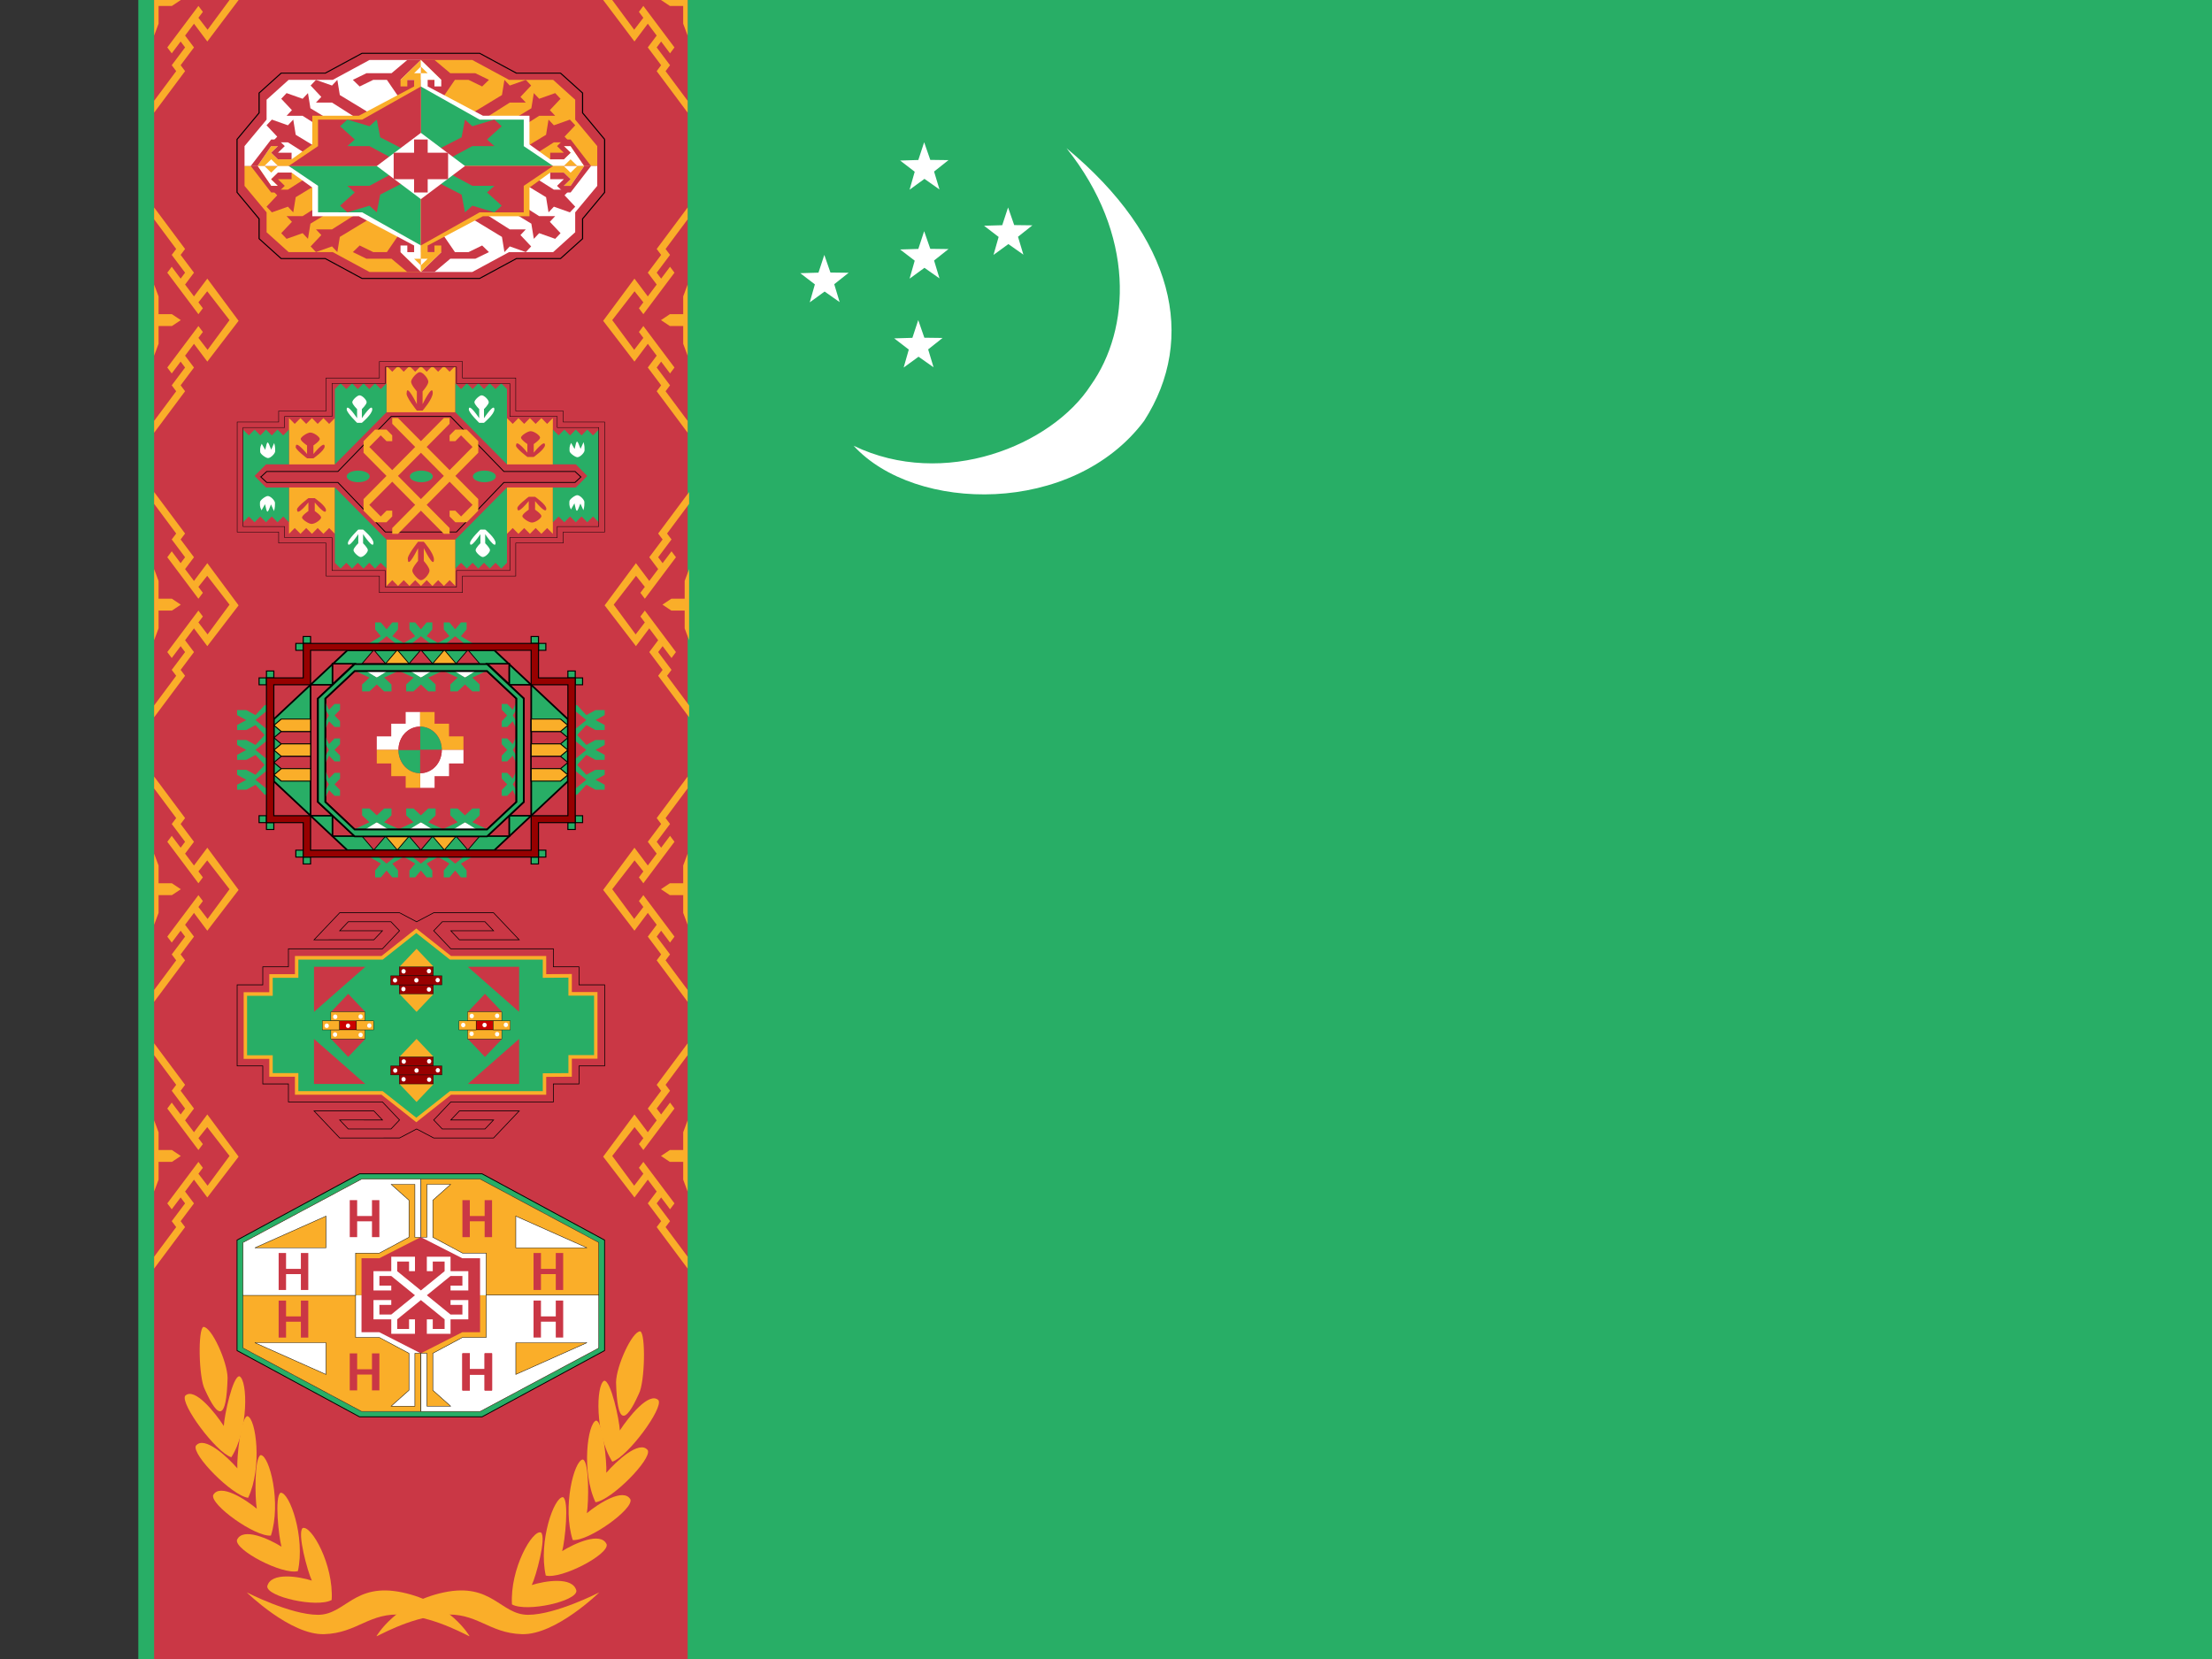 <svg xmlns="http://www.w3.org/2000/svg" height="480" width="640" viewBox="0 0 640 480"><rect x="0" y="0" width="640" height="480" fill="#333333" stroke="none"/><defs><clipPath id="a"><path fill-opacity=".67" d="M42.666 0h682.67v512H42.666z"/></clipPath></defs><g fill-rule="evenodd" clip-path="url(#a)" transform="trangray(-40) scale(.938)"><path fill="#28ae66" d="M0 0h768v512H0z"/><g stroke-width="1pt"><path d="M263.306 137.494c27.9 13.453 61.12-.064 73.139-18.637 12.323-17.332 13.836-46.437-7.468-73.14 33.07 27.425 40.379 58.513 23.927 84.113-21.944 29.254-70.627 28.407-89.598 7.664z" fill="#fff"/><path fill="#fff" d="M312.835 69.431l5.614.072-4.443 3.528 1.666 5.52-4.633-3.263-4.587 3.339 1.583-5.543-4.499-3.453 5.61-.167 1.8-5.473zM285.123 104.173l5.615.071-4.444 3.529 1.666 5.519-4.633-3.262-4.587 3.338 1.583-5.543-4.499-3.452 5.61-.167 1.8-5.474zM286.95 76.753l5.614.071-4.443 3.529 1.666 5.52-4.633-3.263-4.587 3.338 1.583-5.543-4.499-3.452 5.61-.167 1.8-5.474zM286.95 49.317l5.614.072-4.443 3.528 1.666 5.52-4.633-3.263-4.587 3.339 1.583-5.543-4.499-3.453 5.61-.166 1.8-5.474zM256.152 84.066l5.615.072-4.444 3.528 1.666 5.52-4.633-3.262-4.587 3.338 1.583-5.543-4.499-3.453 5.61-.166 1.8-5.474z"/></g><path fill="#ca3745" d="M47.542 0H212.11v511.984H47.542z"/><g stroke-width="1pt" fill="#faae29"><path d="M47.542 133.481v-3.657l6.803-9.143-1.371-1.828 4.114-5.486-1.371-1.828-2.743 3.657-1.372-1.829 9.6-12.8 1.371 1.83-1.37 1.828 2.826 3.694 6.773-9.18-6.887-8.896-2.713 3.41 1.371 1.83-1.37 1.828-9.6-12.8 1.37-1.828 2.744 3.657 1.37-1.829-4.113-5.486 1.371-1.828-6.803-9.142v-3.658l9.546 12.8-1.371 1.828 4.114 5.486-2.743 3.657 2.743 3.657 4.114-5.485 9.654 13.017-9.654 12.582-4.114-5.486-2.743 3.658 2.743 3.656-4.114 5.486 1.37 1.828-9.545 12.8z"/><path d="M47.541 87.77l1.372 3.656v5.486h4.114l2.743 1.828-2.743 1.829h-4.114v5.485l-1.372 3.658V87.769z"/></g><g stroke-width="1pt" fill="#faae29"><path d="M47.542 221.25v-3.657l6.803-9.143-1.371-1.828 4.114-5.486-1.371-1.828-2.743 3.657-1.372-1.829 9.6-12.8 1.371 1.829-1.37 1.829 2.826 3.694 6.773-9.18-6.887-8.896-2.713 3.41 1.371 1.829-1.37 1.828-9.6-12.8 1.37-1.828 2.744 3.658 1.37-1.83-4.113-5.485 1.371-1.828-6.803-9.143v-3.657l9.546 12.8-1.371 1.828 4.114 5.486-2.743 3.657 2.743 3.657 4.114-5.485 9.654 13.017-9.654 12.582-4.114-5.486-2.743 3.657 2.743 3.657-4.114 5.486 1.37 1.828-9.545 12.8z"/><path d="M47.541 175.538l1.372 3.657v5.485h4.114l2.743 1.83-2.743 1.828h-4.114v5.485l-1.372 3.657v-21.942z"/></g><g stroke-width="1pt" fill="#faae29"><path d="M47.543 309.02v-3.657l6.803-9.143-1.371-1.828 4.114-5.486-1.371-1.828-2.743 3.656-1.372-1.828 9.6-12.8 1.371 1.829-1.37 1.829 2.826 3.694 6.773-9.18-6.887-8.897-2.713 3.411 1.371 1.829-1.37 1.828-9.6-12.8 1.37-1.828 2.744 3.657 1.37-1.828-4.113-5.486 1.371-1.828-6.803-9.143v-3.657l9.546 12.8-1.371 1.828 4.114 5.486-2.743 3.657 2.743 3.657 4.114-5.486 9.654 13.018-9.654 12.582-4.114-5.486-2.743 3.657 2.743 3.657-4.114 5.486 1.37 1.828-9.545 12.8z"/><path d="M47.542 263.308l1.372 3.657v5.485h4.114l2.743 1.829-2.743 1.828h-4.114v5.486l-1.372 3.657v-21.942z"/></g><g stroke-width="1pt" fill="#faae29"><path d="M47.543 391.3v-3.657l6.803-9.143-1.371-1.828 4.114-5.486-1.371-1.828-2.743 3.656-1.372-1.828 9.6-12.8 1.371 1.829-1.37 1.829 2.826 3.694 6.773-9.18-6.887-8.897-2.713 3.411 1.371 1.829-1.37 1.828-9.6-12.8 1.37-1.828 2.744 3.657 1.37-1.828-4.113-5.486 1.371-1.828-6.803-9.143v-3.657l9.546 12.8-1.371 1.828 4.114 5.486-2.743 3.657 2.743 3.657 4.114-5.486 9.654 13.018-9.654 12.582-4.114-5.486-2.743 3.657 2.743 3.657-4.114 5.486 1.37 1.828-9.545 12.8z"/><path d="M47.542 345.588l1.372 3.657v5.485h4.114l2.743 1.83-2.743 1.827h-4.114v5.486l-1.372 3.657v-21.942z"/></g><g stroke-width="1pt" fill="#faae29"><path d="M212.106 133.481v-3.657l-6.803-9.143 1.372-1.828-4.114-5.486 1.37-1.828 2.744 3.657 1.371-1.829-9.6-12.8-1.37 1.83 1.37 1.828-2.827 3.694-6.772-9.18 6.886-8.896 2.713 3.41-1.37 1.83 1.37 1.828 9.6-12.8-1.371-1.828-2.743 3.657-1.371-1.829 4.114-5.486-1.372-1.828 6.803-9.142v-3.658l-9.545 12.8 1.37 1.828-4.113 5.486 2.743 3.657-2.743 3.657-4.115-5.485-9.653 13.017 9.653 12.582 4.115-5.486 2.743 3.658-2.743 3.656 4.114 5.486-1.371 1.828 9.545 12.8z"/><path d="M212.107 87.77l-1.371 3.656v5.486h-4.114l-2.743 1.828 2.743 1.829h4.114v5.485l1.371 3.658V87.769z"/></g><g stroke-width="1pt" fill="#faae29"><path d="M212.56 221.25v-3.656l-6.803-9.143 1.372-1.828-4.114-5.486 1.371-1.828 2.743 3.657 1.371-1.829-9.6-12.8-1.37 1.829 1.37 1.829-2.826 3.694-6.773-9.18 6.886-8.896 2.714 3.41-1.372 1.829 1.372 1.828 9.6-12.8-1.372-1.828-2.743 3.658-1.371-1.83 4.114-5.485-1.372-1.828 6.803-9.143v-3.657l-9.545 12.8 1.371 1.828-4.114 5.486 2.743 3.657-2.743 3.657-4.114-5.485-9.654 13.017 9.654 12.582 4.114-5.486 2.743 3.657-2.743 3.657 4.114 5.486-1.371 1.828 9.545 12.8z"/><path d="M212.561 175.54l-1.371 3.656v5.485h-4.114l-2.743 1.83 2.743 1.828h4.114v5.485l1.371 3.658v-21.943z"/></g><g stroke-width="1pt" fill="#faae29"><path d="M212.106 309.02v-3.657l-6.803-9.143 1.372-1.828-4.114-5.486 1.37-1.828 2.744 3.656 1.371-1.828-9.6-12.8-1.37 1.829 1.37 1.829-2.827 3.694-6.772-9.18 6.886-8.897 2.713 3.411-1.37 1.829 1.37 1.828 9.6-12.8-1.371-1.828-2.743 3.657-1.371-1.828 4.114-5.486-1.372-1.828 6.803-9.143v-3.657l-9.545 12.8 1.37 1.828-4.113 5.486 2.743 3.657-2.743 3.657-4.115-5.486-9.653 13.018 9.653 12.582 4.115-5.486 2.743 3.657-2.743 3.657 4.114 5.486-1.371 1.828 9.545 12.8z"/><path d="M212.107 263.308l-1.371 3.657v5.485h-4.114l-2.743 1.829 2.743 1.828h4.114v5.486l1.371 3.657v-21.942z"/></g><g stroke-width="1pt" fill="#faae29"><path d="M212.106 391.3v-3.657l-6.803-9.143 1.372-1.828-4.114-5.486 1.37-1.828 2.744 3.656 1.371-1.828-9.6-12.8-1.37 1.829 1.37 1.829-2.827 3.694-6.772-9.18 6.886-8.897 2.713 3.411-1.37 1.829 1.37 1.828 9.6-12.8-1.371-1.828-2.743 3.657-1.371-1.828 4.114-5.486-1.372-1.828 6.803-9.143v-3.657l-9.545 12.8 1.37 1.828-4.113 5.486 2.743 3.657-2.743 3.657-4.115-5.486-9.653 13.018 9.653 12.582 4.115-5.486 2.743 3.657-2.743 3.657 4.114 5.486-1.371 1.828 9.545 12.8z"/><path d="M212.107 345.588l-1.371 3.657v5.485h-4.114l-2.743 1.83 2.743 1.827h4.114v5.486l1.371 3.657v-21.942z"/></g><g stroke-width="1pt" fill="#faae29"><path d="M47.545 34.74v-3.656l6.803-9.143-1.371-1.828 4.114-5.486L55.72 12.8l-2.743 3.657-1.371-1.829 9.6-12.8 1.37 1.829-1.37 1.829 2.826 3.694L70.805 0h2.797l-9.654 12.8-4.114-5.486-2.743 3.657 2.743 3.657-4.114 5.486 1.371 1.828-9.546 12.8zM47.545 0h8.229L53.03 1.83h-4.114v5.485l-1.372 3.657V.001z"/></g><g stroke-width="1pt" fill="#faae29"><path d="M212.103 34.74v-3.656l-6.803-9.143 1.372-1.828-4.115-5.486 1.372-1.828 2.743 3.657 1.371-1.829-9.6-12.8-1.371 1.829 1.371 1.829-2.827 3.694L188.844 0h-2.798l9.654 12.8 4.115-5.486 2.742 3.657-2.742 3.657 4.114 5.486-1.372 1.828 9.546 12.8zM212.103 0h-8.228l2.742 1.829h4.114v5.485l1.372 3.657V.001z"/></g><path d="M116.122 504.693s5.904-10.366 20.782-13.507c14.879-3.142 17.477 6.91 25.978 6.91 8.502 0 21.964-6.91 21.964-6.91s-13.462 13.193-23.853 12.879c-10.391-.314-13.934-6.91-24.561-5.968-10.628.942-20.31 6.91-20.31 6.596z" fill="#faae29"/><path d="M144.845 504.693s-5.904-10.366-20.783-13.507c-14.878-3.142-17.476 6.91-25.978 6.91-8.502 0-21.963-6.91-21.963-6.91s13.461 13.193 23.852 12.879c10.392-.314 13.934-6.91 24.561-5.968 10.628.942 20.31 6.91 20.31 6.596z" fill="#faae29"/><g stroke-width="1pt" fill="#faae29"><path d="M96.193 487.544c-1.31-2.743-4.585-14.71-2.839-16.206 2.62-.996 9.607 11.22 8.952 22.19-4.585 2.493-20.086-.998-19.868-4.24 1.092-4.487 9.825-2.99 13.755-1.744z"/><path d="M86.824 477.085c-.857-3.044-2.208-15.654-.268-16.638 2.718-.254 7.663 13.622 5.324 24.176-4.872 1.177-19.5-6.505-18.784-9.616 1.763-4.09 10.076-.223 13.728 2.078z"/><path d="M79.212 465.383c-.58-3.158-.8-15.893 1.214-16.562 2.722.178 6.397 14.738 3.135 24.847-4.943.398-18.782-9.544-17.796-12.52 2.115-3.783 10.026 1.373 13.447 4.235z"/><path d="M73.21 452.922c-.206-3.24 1.057-15.867 3.125-16.112 2.668.738 4.605 15.882.208 25.195-4.929-.628-17.446-13.31-16.125-16.047 2.529-3.3 9.744 3.429 12.792 6.964z"/><path d="M69.036 439.868c.145-3.246 2.755-15.5 4.827-15.346 2.561 1.241 2.848 16.6-2.507 24.973-4.81-1.565-15.832-16.513-14.23-18.968 2.858-2.781 9.274 5.259 11.91 9.341z"/><path d="M70.2 425.014c-.354 12.998-2.716 13.15-7.029 3.543-1.908-3.63-2.144-18.704-.424-19.266 2.486-.051 7.386 10.699 7.454 15.723z"/></g><g stroke-width="1pt" fill="#faae29"><path d="M164.034 488.912c1.31-2.742 4.585-14.71 2.838-16.205-2.62-.997-9.606 11.22-8.952 22.19 4.585 2.492 20.086-.998 19.869-4.24-1.092-4.487-9.825-2.991-13.755-1.745z"/><path d="M173.402 478.453c.857-3.044 2.209-15.654.269-16.637-2.719-.254-7.663 13.622-5.324 24.175 4.872 1.177 19.499-6.504 18.784-9.616-1.763-4.09-10.077-.223-13.729 2.078z"/><path d="M181.014 466.752c.58-3.158.8-15.893-1.214-16.562-2.722.177-6.396 14.737-3.135 24.846 4.943.398 18.783-9.543 17.796-12.52-2.115-3.782-10.025 1.373-13.447 4.236z"/><path d="M187.016 454.29c.207-3.24-1.057-15.866-3.124-16.111-2.668.738-4.606 15.882-.209 25.194 4.93-.628 17.446-13.31 16.125-16.046-2.528-3.3-9.744 3.428-12.792 6.963z"/><path d="M191.19 441.236c-.144-3.245-2.754-15.499-4.827-15.345-2.56 1.24-2.847 16.599 2.508 24.973 4.81-1.566 15.831-16.513 14.229-18.968-2.858-2.782-9.274 5.258-11.91 9.34z"/><path d="M190.026 426.383c.354 12.998 2.717 13.15 7.029 3.542 1.909-3.63 2.144-18.703.424-19.265-2.485-.052-7.385 10.698-7.453 15.723z"/></g><g transform="matrix(1 0 0 1.265 188.276 -77.035)"><path d="M-3.543 290.55h-5.315v3.543h-5.315v3.543h-21.26l-3.543 3.544 1.771 1.771h8.858l1.772-1.771h-8.858l1.772-1.772h12.402l-5.315 5.315h-12.402l-3.544-1.772-3.543 1.771-12.402.001-5.315-5.317 12.402.002 1.771 1.772-8.858-.002 1.772 1.773h8.858l1.772-1.771-3.544-3.544h-19.488v-3.543h-5.315v-3.543h-5.315v-15.945h5.315v-3.543h5.315v-3.543h19.488l3.544-3.544-1.772-1.771h-8.858l-1.772 1.773 8.858-.002-1.771 1.772-12.402.002 5.315-5.317 12.402.001 3.543 1.771 3.544-1.772h12.402l5.315 5.315h-12.402l-1.772-1.772h8.858l-1.772-1.771h-8.858l-1.771 1.771 3.543 3.544h21.26v3.543h5.315v3.543h5.315v15.945z" transform="matrix(1.488 0 0 1.24 3.502 -39.474)" stroke="#000" stroke-width=".133" fill="#ca3745"/><path d="M375.59 499.67v24.803h10.629v7.019h10.63v7.087h35.433l14.174 10.63 14.173-10.63h38.976v-7.019l10.63-.068v-7.087h10.63v-24.803h-10.63v-7.086l-10.63.068v-7.155h-38.976l-14.173-10.63-14.174 10.63h-35.433v7.155h-10.63v7.086H375.59z" transform="matrix(.744 0 0 .62 -392.03 -6.521)" stroke="#faae29" stroke-width="1.422" fill="#28ae66"/><path d="M-75.6 296.644l-15.822 10.984v-10.984H-75.6zM-43.97 296.644l15.822 10.985v-10.985H-43.97zM-75.6 325.208l-15.822-10.984v10.984H-75.6zM-43.965 325.208l15.82-10.985v10.985h-15.82zM-38.689 303.233l-5.273 4.394h10.547l-5.274-4.394zM-80.877 303.233l-5.273 4.394h10.547l-5.274-4.394zM-80.877 318.622l-5.273-4.394h10.547l-5.274 4.394zM-38.687 318.622l-5.273-4.394h10.547l-5.274 4.394z" fill="#ca3745"/><path d="M-59.787 329.602l-5.273-4.394h10.547l-5.274 4.394zM-59.787 307.632l-5.273-4.394h10.547l-5.274 4.394zM-59.787 292.249l-5.273 4.394h10.547l-5.274-4.394zM-59.787 314.217l-5.273 4.394h10.547l-5.274-4.394z" fill="#faae29"/><path transform="matrix(.744 0 0 .62 -392.03 -6.521)" stroke="#000" stroke-width=".133" fill="#faae29" d="M467.72 506.69h14.173v3.543H467.72z"/><path transform="matrix(.744 0 0 .62 -392.03 -6.521)" stroke="#000" stroke-width=".133" fill="#c00" d="M414.57 510.24h7.087v3.543h-7.087zM471.26 510.24h7.087v3.543h-7.087z"/><path transform="matrix(.744 0 0 .62 -392.03 -6.521)" stroke="#000" stroke-width=".133" fill="#900" d="M439.37 488.98h14.173v3.543H439.37zM439.37 496.06h14.173v3.543H439.37z"/><path transform="matrix(.744 0 0 .62 -392.03 -6.521)" stroke="#000" stroke-width=".133" fill="#900" d="M435.83 492.52h21.26v3.543h-21.26zM439.37 524.41h14.173v3.543H439.37zM439.37 531.5h14.173v3.543H439.37z"/><path transform="matrix(.744 0 0 .62 -392.03 -6.521)" stroke="#000" stroke-width=".133" fill="#900" d="M435.83 527.95h21.26v3.543h-21.26z"/><path transform="matrix(.744 0 0 .62 -392.03 -6.521)" stroke="#000" stroke-width=".133" fill="#faae29" d="M467.72 513.78h14.173v3.543H467.72zM411.02 506.69h14.173v3.543H411.02zM411.02 513.78h14.173v3.543H411.02z"/><path transform="matrix(.744 0 0 .62 -392.03 -6.521)" stroke="#000" stroke-width=".133" fill="#faae29" d="M407.48 510.24h7.087v3.543h-7.087zM421.65 510.24h7.087v3.543h-7.087zM464.17 510.24h7.087v3.543h-7.087zM478.35 510.24h7.087v3.543h-7.087z"/><ellipse fill="#fff" transform="matrix(.744 0 0 .62 -374.14 -38.912)" cx="413.68" rx=".886" cy="581.99" ry=".886"/><ellipse fill="#fff" transform="matrix(.744 0 0 .62 -367.57 -38.912)" cx="413.68" rx=".886" cy="581.99" ry=".886"/><ellipse fill="#fff" transform="matrix(.744 0 0 .62 -361 -38.958)" cx="413.68" rx=".886" cy="581.99" ry=".886"/><ellipse fill="#fff" transform="matrix(.744 0 0 .62 -371.51 -41.102)" cx="413.68" rx=".886" cy="581.99" ry=".886"/><ellipse fill="#fff" transform="matrix(.744 0 0 .62 -363.68 -41.148)" cx="413.68" rx=".886" cy="581.99" ry=".886"/><ellipse fill="#fff" transform="matrix(.744 0 0 .62 -371.57 -36.768)" cx="413.68" rx=".886" cy="581.99" ry=".886"/><ellipse fill="#fff" transform="matrix(.744 0 0 .62 -363.68 -36.677)" cx="413.68" rx=".886" cy="581.99" ry=".886"/><ellipse fill="#fff" transform="matrix(.744 0 0 .62 -353.17 -49.999)" cx="413.68" rx=".886" cy="581.99" ry=".886"/><ellipse fill="#fff" transform="matrix(.744 0 0 .62 -346.59 -49.999)" cx="413.68" rx=".886" cy="581.99" ry=".886"/><ellipse fill="#fff" transform="matrix(.744 0 0 .62 -340.02 -50.045)" cx="413.68" rx=".886" cy="581.99" ry=".886"/><ellipse fill="#fff" transform="matrix(.744 0 0 .62 -350.54 -52.189)" cx="413.68" rx=".886" cy="581.99" ry=".886"/><ellipse fill="#fff" transform="matrix(.744 0 0 .62 -342.71 -52.235)" cx="413.68" rx=".886" cy="581.99" ry=".886"/><ellipse fill="#fff" transform="matrix(.744 0 0 .62 -350.59 -47.855)" cx="413.68" rx=".886" cy="581.99" ry=".886"/><ellipse fill="#fff" transform="matrix(.744 0 0 .62 -342.71 -47.764)" cx="413.68" rx=".886" cy="581.99" ry=".886"/><ellipse fill="#fff" transform="matrix(.744 0 0 .62 -374.2 -60.904)" cx="413.68" rx=".886" cy="581.99" ry=".886"/><ellipse fill="#fff" transform="matrix(.744 0 0 .62 -367.62 -60.904)" cx="413.68" rx=".886" cy="581.99" ry=".886"/><ellipse fill="#fff" transform="matrix(.744 0 0 .62 -361.05 -60.949)" cx="413.68" rx=".886" cy="581.99" ry=".886"/><ellipse fill="#fff" transform="matrix(.744 0 0 .62 -371.57 -63.094)" cx="413.68" rx=".886" cy="581.99" ry=".886"/><ellipse fill="#fff" transform="matrix(.744 0 0 .62 -363.74 -63.139)" cx="413.68" rx=".886" cy="581.99" ry=".886"/><ellipse fill="#fff" transform="matrix(.744 0 0 .62 -371.62 -58.759)" cx="413.68" rx=".886" cy="581.99" ry=".886"/><ellipse fill="#fff" transform="matrix(.744 0 0 .62 -363.74 -58.668)" cx="413.68" rx=".886" cy="581.99" ry=".886"/><ellipse fill="#fff" transform="matrix(.744 0 0 .62 -395.28 -49.817)" cx="413.68" rx=".886" cy="581.99" ry=".886"/><ellipse fill="#fff" transform="matrix(.744 0 0 .62 -388.71 -49.817)" cx="413.68" rx=".886" cy="581.99" ry=".886"/><ellipse fill="#fff" transform="matrix(.744 0 0 .62 -382.14 -49.862)" cx="413.68" rx=".886" cy="581.99" ry=".886"/><ellipse fill="#fff" transform="matrix(.744 0 0 .62 -392.65 -52.007)" cx="413.68" rx=".886" cy="581.99" ry=".886"/><ellipse fill="#fff" transform="matrix(.744 0 0 .62 -384.82 -52.052)" cx="413.68" rx=".886" cy="581.99" ry=".886"/><ellipse fill="#fff" transform="matrix(.744 0 0 .62 -392.71 -47.672)" cx="413.68" rx=".886" cy="581.99" ry=".886"/><ellipse fill="#fff" transform="matrix(.744 0 0 .62 -384.82 -47.581)" cx="413.68" rx=".886" cy="581.99" ry=".886"/></g><path d="M138.895 255.755l4.535-2.125 4.535 2.125h-9.07zM125.291 255.755l4.535-2.125 4.534 2.125h-9.069zM111.687 255.755l4.535-2.125 4.534 2.125h-9.07zM138.895 206.885l4.535 2.125 4.535-2.125h-9.07zM125.291 206.885l4.535 2.125 4.534-2.125h-9.069zM111.687 206.885l4.535 2.125 4.534-2.125h-9.07z" fill="#fff"/><path d="M135.115 262.133l-5.29 4.25-5.292-4.25-5.29 4.25-5.29-4.25v2.124l3.526 2.127-1.763 2.124v2.125h1.763l1.764-2.125 1.763 2.125h1.764v-2.125l-1.764-2.124 3.527-2.126 3.528 2.126-1.764 2.124v2.125h1.764l1.763-2.125 1.763 2.125h1.764v-2.125l-1.764-2.124 3.528-2.126 3.527 2.125-1.764 2.125v2.125h1.764l1.763-2.125 1.764 2.125h1.764v-2.125l-1.764-2.125 3.527-2.126v-2.124l-5.29 4.25-5.291-4.25zM135.116 200.497l-5.29-4.25-5.292 4.25-5.29-4.25-5.29 4.25v-2.124l3.527-2.127-1.764-2.124v-2.125h1.764l1.763 2.125 1.763-2.125h1.764v2.125l-1.764 2.124 3.527 2.126 3.528-2.126-1.764-2.124v-2.125h1.764l1.763 2.125 1.763-2.125h1.764v2.125l-1.764 2.124 3.528 2.126 3.527-2.125-1.764-2.125v-2.125h1.764l1.764 2.125 1.763-2.125h1.764v2.125l-1.764 2.125 3.527 2.126v2.124l-5.29-4.25-5.291 4.25zM175.187 235.92l5.669-4.604-5.67-4.605 5.67-4.604-5.67-4.604h2.834l2.836 3.07 2.833-1.536h2.834v1.535l-2.834 1.535 2.834 1.535v1.535h-2.834l-2.833-1.535-2.835 3.07 2.835 3.07 2.833-1.536h2.834v1.535l-2.834 1.535 2.834 1.535v1.535h-2.834l-2.833-1.535-2.835 3.07 2.833 3.07 2.835-1.536h2.834v1.536l-2.834 1.534 2.834 1.535v1.535h-2.834l-2.835-1.535-2.834 3.07h-2.833l5.667-4.605-5.667-4.604zM84.47 235.92l-5.67-4.604 5.67-4.605-5.67-4.604 5.67-4.604h-2.834l-2.836 3.07-2.833-1.536h-2.835v1.535l2.835 1.535-2.835 1.535v1.535h2.835l2.833-1.535 2.835 3.07-2.835 3.07-2.833-1.536h-2.835v1.535l2.835 1.535-2.835 1.535v1.535h2.835l2.833-1.535 2.835 3.07-2.833 3.07-2.835-1.536h-2.835v1.536l2.835 1.534-2.835 1.535v1.535h2.835l2.835-1.535 2.834 3.07h2.833l-5.667-4.605 5.667-4.604z" fill="#28ae66"/><path transform="matrix(1.28 0 0 1.2 211.45 -5.633)" stroke="#000" stroke-width=".267" fill="#28ae66" d="M-26.575 214.37h1.772v1.772h-1.772z"/><path transform="matrix(1.28 0 0 1.2 211.45 -5.633)" stroke="#000" stroke-width=".267" fill="#28ae66" d="M-28.346 216.14h1.772v1.772h-1.772zM-37.205 225h1.772v1.772h-1.772zM-35.433 223.23h1.772v1.772h-1.772zM-93.898 223.23h1.772v1.772h-1.772zM-102.76 214.37h1.772v1.772h-1.772zM-100.98 216.14h1.772v1.772h-1.772zM-100.98 177.17h1.772v1.772h-1.772zM-102.76 178.94h1.772v1.772h-1.772zM-92.126 168.31h1.772v1.772h-1.772z"/><path transform="matrix(1.28 0 0 1.2 211.45 -5.633)" stroke="#000" stroke-width=".267" fill="#28ae66" d="M-93.898 170.08h1.772v1.772h-1.772zM-37.205 168.31h1.772v1.772h-1.772zM-35.433 170.08h1.772v1.772h-1.772zM-28.346 177.17h1.772v1.772h-1.772z"/><path transform="matrix(1.28 0 0 1.2 211.45 -5.633)" stroke="#000" stroke-width=".267" fill="#28ae66" d="M-26.575 178.94h1.772v1.772h-1.772zM-92.126 225h1.772v1.772h-1.772z"/><path d="M122.907 231.314l-6.683-.001-.001-4.177 4.456.003v-3.917h4.457v-3.596h4.456v4.495c-3.69 0-6.685 3.046-6.685 7.193z" fill="#fff"/><path d="M136.274 231.314l6.683-.001.001-4.177-4.456.003v-3.917h-4.457v-3.596h-4.456v4.495c3.69 0 6.685 3.046 6.685 7.193z" fill="#faae29"/><path d="M136.274 231.314h6.683l.001 4.177-4.456-.002v3.916h-4.457v3.597h-4.456v-4.496c3.69 0 6.685-3.045 6.685-7.192z" fill="#fff"/><path d="M122.907 231.314h-6.683l-.001 4.177 4.456-.002v3.916h4.457v3.597h4.456v-4.496c-3.69 0-6.685-3.045-6.685-7.192z" fill="#faae29"/><path d="M136.273 231.317h-6.684v-7.193c3.69 0 6.684 3.223 6.684 7.193z" fill="#28ae66"/><path d="M136.273 231.31h-6.684v7.193c3.69 0 6.684-3.222 6.684-7.192z" fill="#ca3745"/><path d="M122.908 231.31h6.684v7.193c-3.69 0-6.684-3.222-6.684-7.192z" fill="#28ae66"/><path d="M122.908 231.317h6.684v-7.193c-3.69 0-6.684 3.223-6.684 7.193z" fill="#ca3745"/><path d="M136.627 257.876l-6.802-4.251-6.802 4.25-6.802-4.25-6.802 4.25v-2.124l4.535-2.126-2.268-2.125v-2.125h2.268l2.267 2.125 2.267-2.125h2.268v2.125l-2.268 2.125 4.535 2.125 4.535-2.125-2.268-2.125v-2.125h2.268l2.267 2.125 2.267-2.125h2.268v2.125l-2.268 2.125 4.535 2.125 4.535-2.124-2.267-2.126v-2.125h2.267l2.267 2.125 2.267-2.125h2.268v2.125l-2.268 2.126 4.535 2.125v2.125l-6.802-4.25-6.802 4.25zM136.627 204.757l-6.802 4.25-6.802-4.25-6.802 4.25-6.802-4.25v2.124l4.535 2.127-2.268 2.124v2.126h2.268l2.267-2.126 2.267 2.126h2.268v-2.126l-2.268-2.124 4.535-2.126 4.535 2.126-2.268 2.124v2.126h2.268l2.267-2.126 2.267 2.126h2.268v-2.126l-2.268-2.124 4.535-2.126 4.535 2.125-2.267 2.125v2.126h2.267l2.267-2.126 2.267 2.126h2.268v-2.126l-2.268-2.125 4.535-2.126v-2.124l-6.802 4.25-6.802-4.25zM161.562 236.626l-3.402-5.313 3.402-5.313-3.402-5.313 3.402-5.312h-1.7l-1.702 3.542-1.7-1.772h-1.701v1.772l1.7 1.77-1.7 1.771v1.771h1.7l1.7-1.77 1.702 3.541-1.701 3.542-1.7-1.77h-1.701v1.77l1.7 1.771-1.7 1.77v1.772h1.7l1.7-1.771 1.702 3.542-1.7 3.542-1.701-1.771h-1.701v1.771l1.7 1.771-1.7 1.77v1.772h1.7l1.702-1.771 1.7 3.542h1.7l-3.4-5.313 3.4-5.313z" fill="#28ae66"/><path d="M-100.98 177.17l-7.087 7.086v26.575l7.087 7.087h31.889l7.087-7.087v-26.575l-7.087-7.086h-31.889zm-1.772-5.316l-17.717 17.716v15.945l17.717 17.717h35.433l17.716-17.717V189.57l-17.716-17.716h-35.433z" transform="matrix(1.28 0 0 1.2 238.66 -5.632)" stroke="#000" stroke-width=".427" fill="#28ae66"/><path d="M-93.898 147.05l3.543 5.315 3.544-5.315h-7.087z" transform="matrix(1.024 0 0 .8 215.078 140.295)" stroke="#000" stroke-width=".267" fill="#faae29"/><path d="M-93.898 147.05l3.543 5.315 3.544-5.315h-7.087z" transform="matrix(1.024 0 0 -.8 215.078 322.344)" stroke="#000" stroke-width=".267" fill="#faae29"/><path d="M-93.898 147.05l3.543 5.315 3.544-5.315h-7.087z" transform="matrix(1.024 0 0 -.8 229.59 322.344)" stroke="#000" stroke-width=".267" fill="#faae29"/><path d="M-93.898 147.05l3.543 5.315 3.544-5.315h-7.087z" transform="matrix(1.024 0 0 .8 229.59 140.295)" stroke="#000" stroke-width=".267" fill="#faae29"/><path d="M-93.898 147.05l3.543 5.315 3.544-5.315h-7.087z" transform="matrix(1.024 0 0 -.8 207.823 322.344)" stroke="#000" stroke-width=".267" fill="#ca3745"/><path d="M-93.898 147.05l3.543 5.315 3.544-5.315h-7.087z" transform="matrix(1.024 0 0 -.8 222.334 322.344)" stroke="#000" stroke-width=".267" fill="#ca3745"/><path d="M-93.898 147.05l3.543 5.315 3.544-5.315h-7.087z" transform="matrix(1.024 0 0 -.8 236.845 322.344)" stroke="#000" stroke-width=".267" fill="#ca3745"/><path d="M-104.53 180.71l3.544-3.544h-3.544v3.544z" transform="matrix(1.92 0 0 -1.799 303.262 576.628)" stroke="#000" stroke-width=".267" fill="#ca3745"/><path d="M98.084 236.626l3.402-5.313L98.084 226l3.402-5.313-3.402-5.312h1.7l1.702 3.542 1.7-1.772h1.7v1.772l-1.7 1.77 1.7 1.771v1.771h-1.7l-1.7-1.77L99.785 226l1.7 3.542 1.7-1.77h1.701v1.77l-1.7 1.771 1.7 1.77v1.772h-1.7l-1.7-1.771-1.701 3.542 1.7 3.542 1.7-1.771h1.701v1.771l-1.7 1.771 1.7 1.77v1.772h-1.7l-1.701-1.771-1.701 3.542h-1.7l3.4-5.313-3.4-5.313z" fill="#28ae66"/><path d="M-76.181 154.13h7.087l1.771 1.772-1.771 1.771h-7.087v-3.543z" transform="matrix(1.28 0 0 1.08 261.333 59.18)" stroke="#000" stroke-width=".267" fill="#ca3745"/><path d="M-99.213 180.71l-3.543 3.544v26.575l3.543 3.543h-5.316l.001-33.662h5.315z" transform="matrix(1.28 0 0 1.2 229.59 -5.632)" stroke="#000" stroke-width=".4" fill="#ca3745"/><path d="M-93.898 147.05l3.543 5.315 3.544-5.315h-7.087z" transform="matrix(1.024 0 0 .8 207.823 140.295)" stroke="#000" stroke-width=".267" fill="#ca3745"/><path d="M-93.898 147.05l3.543 5.315 3.544-5.315h-7.087z" transform="matrix(1.024 0 0 .8 222.334 140.295)" stroke="#000" stroke-width=".267" fill="#ca3745"/><path d="M-93.898 147.05l3.543 5.315 3.544-5.315h-7.087z" transform="matrix(1.024 0 0 .8 236.845 140.295)" stroke="#000" stroke-width=".267" fill="#ca3745"/><path d="M-99.212 180.71l-3.544 3.544v26.575l3.544 3.543h-5.315V180.71h5.315z" transform="matrix(-1.28 0 0 1.2 30.065 -5.632)" stroke="#000" stroke-width=".4" fill="#ca3745"/><path d="M-104.53 180.71l3.544-3.544h-3.544v3.544z" transform="matrix(-1.92 0 0 -1.799 -43.617 576.628)" stroke="#000" stroke-width=".267" fill="#ca3745"/><path d="M-104.53 180.71l3.544-3.544h-3.544v3.544z" transform="matrix(-1.92 0 0 1.799 -43.617 -113.993)" stroke="#000" stroke-width=".267" fill="#ca3745"/><path d="M-104.53 180.71l3.544-3.544h-3.544v3.544z" transform="matrix(1.92 0 0 1.799 303.262 -113.993)" stroke="#000" stroke-width=".267" fill="#ca3745"/><path d="M-100.98 177.17l-7.087 7.086v26.575l7.087 7.087h31.889l7.087-7.087v-26.575l-7.087-7.086h-31.889zm-.001-1.773l-8.858 8.858v26.575l8.859 8.858h31.889l8.858-8.858v-26.575l-8.859-8.858h-31.889z" transform="matrix(1.28 0 0 1.2 238.66 -5.632)" stroke="#000" stroke-width=".427" fill="#28ae66"/><path d="M-76.181 154.13h7.087l1.771 1.772-1.771 1.771h-7.087v-3.543z" transform="matrix(1.28 0 0 1.08 261.332 62.992)" stroke="#000" stroke-width=".267" fill="#faae29"/><path d="M-76.181 154.13h7.087l1.771 1.772-1.771 1.771h-7.087v-3.543z" transform="matrix(1.28 0 0 1.08 261.333 66.83)" stroke="#000" stroke-width=".267" fill="#ca3745"/><path d="M-76.181 154.13h7.087l1.771 1.772-1.771 1.771h-7.087v-3.543z" transform="matrix(1.28 0 0 1.08 261.333 70.642)" stroke="#000" stroke-width=".267" fill="#faae29"/><path d="M-76.181 154.13h7.087l1.771 1.772-1.771 1.771h-7.087v-3.543z" transform="matrix(1.28 0 0 1.08 261.333 55.341)" stroke="#000" stroke-width=".267" fill="#faae29"/><path d="M-76.181 154.13h7.087l1.771 1.772-1.771 1.771h-7.087v-3.543z" transform="matrix(-1.28 0 0 1.08 -1.682 59.18)" stroke="#000" stroke-width=".267" fill="#ca3745"/><path d="M-76.181 154.13h7.087l1.771 1.772-1.771 1.771h-7.087v-3.543z" transform="matrix(-1.28 0 0 1.08 -1.682 62.993)" stroke="#000" stroke-width=".267" fill="#faae29"/><path d="M-76.181 154.13h7.087l1.771 1.772-1.771 1.771h-7.087v-3.543z" transform="matrix(-1.28 0 0 1.08 -1.682 66.83)" stroke="#000" stroke-width=".267" fill="#ca3745"/><path d="M-76.181 154.13h7.087l1.771 1.772-1.771 1.771h-7.087v-3.543z" transform="matrix(-1.28 0 0 1.08 -1.682 70.643)" stroke="#000" stroke-width=".267" fill="#faae29"/><path d="M-76.181 154.13h7.087l1.771 1.772-1.771 1.771h-7.087v-3.543z" transform="matrix(-1.28 0 0 1.08 -1.682 55.343)" stroke="#000" stroke-width=".267" fill="#faae29"/><path d="M-100.98 178.94v37.205h8.858v8.858h56.693v-8.858h8.858V178.94h-8.858v-8.858h-56.693v8.858h-8.858zm1.771 1.772v33.661h8.859v8.858h53.15v-8.858h8.858v-33.661H-37.2v-8.859h-53.15v8.859h-8.859z" transform="matrix(1.28 0 0 1.2 211.45 -5.633)" stroke="#000" stroke-width=".267" fill="#970000"/><g><path d="M-28.347 69.094l-5.315-7.087v-5.315l-5.315-5.314h-10.63l-8.858-5.315h-28.346l-8.859 5.315h-10.63l-5.315 5.315v5.315l-5.315 7.086v14.173l5.315 7.087v5.315l5.315 5.315h10.63l8.859 5.315h28.346l8.858-5.316h10.63l5.315-5.314v-5.315l5.315-7.087V69.093z" transform="matrix(1.28 0 0 1.153 222.785 -36.677)" stroke="#000" stroke-width=".267" fill="#ca3745"/><path d="M75.427 51.199v6.13l6.802 8.174v6.13l6.802 6.131h13.604l11.337 6.131h15.872l-.002-32.696H75.427z" fill="#faae29"/><path d="M110.69 65.498l-8.281 5.255h-4.947l1.65 1.751-3.298 3.504 1.648 1.751 4.947-1.751 1.649 1.751.762-4.68 9.131-5.54-3.26-2.041z" fill="#ca3745"/><path d="M101.625 61.411l-8.281 5.255h-4.947l1.65 1.751-3.298 3.504 1.648 1.752 4.947-1.752 1.649 1.752.762-4.68 9.132-5.541-3.262-2.04zM97.087 53.241l-8.282 5.255H83.86l1.649 1.751-3.298 3.504 1.649 1.752 4.946-1.752 1.65 1.752.761-4.68 9.132-5.541-3.26-2.04z" fill="#ca3745"/><path d="M184.224 51.199v-6.131l-6.802-8.174v-6.13l-6.802-6.131h-13.604l-11.337-6.13h-15.872l.002 32.696h54.415z" fill="#faae29"/><path d="M129.83 83.894h-4.198l-4.87-4.087h-7.726l-4.199-2.044 2.1-2.043 4.198 2.043h4.199l4.198-6.13 6.298 2.043v4.087h-6.298l6.298 6.13z" fill="#ca3745"/><path d="M75.427 51.199v-6.131l6.802-8.174v-6.13l6.802-6.131h13.604l11.337-6.13h15.872l-.002 32.696H75.427z" fill="#fff"/><path d="M129.83 18.499h-4.198l-4.87 4.087h-7.726l-4.199 2.043 2.1 2.044 4.198-2.044h4.199l4.198 6.131 6.298-2.044V24.63h-6.298l6.298-6.13z" fill="#ca3745"/><path d="M129.826 18.499h4.199l4.87 4.087h7.726l4.198 2.043-2.099 2.044-4.199-2.044h-4.198l-4.199 6.131-6.298-2.044V24.63h6.298l-6.298-6.13z" fill="#ca3745"/><path d="M184.224 51.199v6.13l-6.802 8.174v6.13l-6.802 6.131h-13.604l-11.337 6.131h-15.872l.002-32.696h54.415z" fill="#fff"/><path d="M129.826 83.894h4.199l4.87-4.087h7.726l4.198-2.044-2.099-2.043-4.199 2.043h-4.198l-4.199-6.13-6.298 2.043v4.087h6.298l-6.298 6.13zM101.625 40.978l-8.281-5.255h-4.947l1.65-1.751-3.298-3.504 1.648-1.752 4.947 1.752 1.649-1.752.762 4.68 9.132 5.541-3.262 2.04zM148.96 36.895l8.282-5.256h4.947l-1.65-1.75 3.298-3.504-1.648-1.752-4.947 1.752-1.649-1.752-.762 4.68-9.131 5.54 3.26 2.042z" fill="#ca3745"/><path d="M110.69 36.895l-8.281-5.256h-4.947l1.65-1.75-3.298-3.504 1.648-1.752 4.947 1.752 1.649-1.752.762 4.68 9.131 5.54-3.26 2.042zM97.087 49.156l-8.282-5.255H83.86l1.649-1.751-3.298-3.504 1.649-1.752 4.946 1.752 1.65-1.752.761 4.681 9.132 5.54-3.26 2.041z" fill="#ca3745"/><path d="M79.453 51.209h2.1l2.1 2.043 2.1-2.043 44.085-.002V79.82h-2.099l2.1 2.044v2.043l-6.298-6.13v-2.044h2.099v2.044h2.1v-2.044l-17.047-9.026h-14.36v-8.857l-6.382-4.597h-4.199l-2.1 2.043 2.1 2.045h-2.1l-4.199-6.131z" fill="#fff"/><path d="M79.453 51.188h2.1l2.1-2.043 2.1 2.043 44.085.002V22.578h-2.099l2.1-2.044V18.49l-6.298 6.13v2.044h2.099v-2.043h2.1v2.043l-17.047 9.026h-14.36v8.857l-6.382 4.597h-4.199l-2.1-2.043 2.1-2.044h-2.1l-4.199 6.13z" fill="#faae29"/><path d="M89.025 51.187h40.811V75.71l-18.138-10.218H98.095v-8.174l-9.07-6.131z" fill="#28ae66"/><path d="M158.026 40.978l8.281-5.255h4.947l-1.65-1.751 3.298-3.504-1.648-1.752-4.947 1.752-1.649-1.752-.762 4.68-9.132 5.541 3.262 2.04zM162.564 49.156l8.282-5.255h4.946l-1.649-1.751 3.298-3.504-1.649-1.752-4.946 1.752-1.65-1.752-.761 4.681-9.132 5.54 3.26 2.041z" fill="#ca3745"/><path d="M180.198 51.188h-2.1l-2.1-2.043-2.1 2.043-44.085.002V22.578h2.099l-2.1-2.044V18.49l6.298 6.13v2.044h-2.099v-2.043h-2.1v2.043l17.047 9.026h14.36v8.857l6.382 4.597h4.199l2.1-2.043-2.1-2.044h2.1l4.199 6.13z" fill="#fff"/><path d="M170.626 51.21h-40.811V26.687l18.138 10.218h13.603v8.174l9.07 6.131z" fill="#28ae66"/><path d="M148.96 65.498l8.282 5.255h4.947l-1.65 1.751 3.298 3.504-1.648 1.751-4.947-1.751-1.649 1.751-.762-4.68-9.131-5.54 3.26-2.041z" fill="#ca3745"/><path d="M158.026 61.411l8.281 5.255h4.947l-1.65 1.751 3.298 3.504-1.648 1.752-4.947-1.752-1.649 1.752-.762-4.68-9.132-5.541 3.262-2.04zM162.564 53.241l8.282 5.255h4.946l-1.649 1.751 3.298 3.504-1.649 1.752-4.946-1.752-1.65 1.752-.761-4.68-9.132-5.541 3.26-2.04z" fill="#ca3745"/><path d="M180.198 51.209h-2.1l-2.1 2.043-2.1-2.043-44.085-.002V79.82h2.099l-2.1 2.044v2.043l6.298-6.13v-2.044h-2.099v2.044h-2.1v-2.044l17.047-9.026h14.36v-8.857l6.382-4.597h4.199l2.1 2.043-2.1 2.045h2.1l4.199-6.131z" fill="#faae29"/><path d="M170.626 51.187h-40.811V75.71l18.138-10.218h13.603v-8.174l9.07-6.131z" fill="#ca3745"/><path d="M89.025 51.21h40.811V26.687l-18.138 10.218H98.095v8.174l-9.07 6.131z" fill="#ca3745"/><path d="M134.305 51.198l11.388-6.131h6.802l-2.268-2.043 4.535-4.088-2.267-2.043-6.802 2.043-2.268-2.043-1.047 5.46-12.557 6.464 4.484 2.381zM125.346 51.187l-11.388 6.132h-6.802l2.268 2.043-4.535 4.087 2.267 2.044 6.802-2.044 2.268 2.044 1.047-5.46 12.557-6.465-4.484-2.38z" fill="#ca3745"/><path d="M125.346 51.198l-11.388-6.131h-6.802l2.268-2.043-4.535-4.088 2.267-2.043 6.802 2.043 2.268-2.043 1.047 5.46 12.557 6.464-4.484 2.381zM134.305 51.187l11.388 6.132h6.802l-2.268 2.043 4.535 4.087-2.267 2.044-6.802-2.044-2.268 2.044-1.047-5.46-12.557-6.465 4.484-2.38z" fill="#28ae66"/><path d="M116.223 51.2l13.603-10.219L143.431 51.2l-13.605 10.218L116.223 51.2z" fill="#fff"/><path d="M85.742 55.282l2.1 2.043-2.1 2.044h-2.1l-6.298-8.174h2.1l4.198 6.13h2.1l-2.1-2.043 2.1-2.044h4.198v2.044h-4.198z" fill="#ca3745"/><path d="M85.742 47.109l2.1-2.043-2.1-2.044h-2.1l-6.298 8.174h2.1l4.198-6.13h2.1l-2.1 2.043 2.1 2.044h4.198v-2.044h-4.198zM173.913 55.282l-2.1 2.043 2.1 2.044h2.1l6.297-8.174h-2.1l-4.198 6.13h-2.1l2.1-2.043-2.1-2.044h-4.198v2.044h4.199z" fill="#ca3745"/><path d="M173.913 47.109l-2.1-2.043 2.1-2.044h2.1l6.297 8.174h-2.1l-4.198-6.13h-2.1l2.1 2.043-2.1 2.044h-4.198v-2.044h4.199zM127.727 43.022h4.198V59.37h-4.198z" fill="#ca3745"/><path fill="#ca3745" d="M121.429 47.11h16.794v8.174H121.43z"/></g><g><path d="M333.07 170.08l-10.63 5.315v8.858l10.63 5.315h10.63l10.63-5.315v-8.858l-10.63-5.315h-10.63z" transform="matrix(3.555 0 0 3.847 -1073.157 -292.234)" stroke="#000" stroke-width=".07" fill="#28ae66"/><path d="M87.169 396.271h2.285v-4.19h4.572v4.19h2.285v-9.778h-2.285v4.19h-4.572v-4.19h-2.285v9.778zM145.07 428.865h2.285v-4.191h4.572v4.19h2.285v-9.778h-2.285v4.191h-4.572v-4.19h-2.285v9.778zM108.502 379.974h2.285v-4.19h4.573v4.19h2.285v-9.778h-2.285v4.19h-4.573v-4.19h-2.285v9.778zM142.025 379.974h2.285v-4.19h4.573v4.19h2.285v-9.778h-2.285v4.19h-4.573v-4.19h-2.285v9.778zM163.348 396.271h2.285v-4.19h4.573v4.19h2.285v-9.778h-2.285v4.19h-4.573v-4.19h-2.285v9.778zM163.348 412.568h2.285v-4.191h4.573v4.191h2.285v-9.779h-2.285v4.191h-4.573v-4.19h-2.285v9.778z" fill="#c00"/><path d="M129.827 435.389v-35.855h54.856v16.298l-36.57 19.557h-18.286zM129.828 363.673v35.856H74.972V383.23l36.57-19.558h18.286z" fill="#faae29"/><path d="M129.827 363.673v35.856h54.856V383.23l-36.57-19.558h-18.286zM129.828 435.389l-.001-35.854-54.855-.001v16.298l36.57 19.557h18.286z" fill="#fff"/><path d="M-177.16 368.5h21.259l-21.259-10.63v10.63zm24.803-1.772l-.001 17.717h-33.661v-14.173h-7.086l-8.858-5.315v-12.402l5.314-5.315h-7.086v17.717h-1.772v-19.489h17.717l35.433 21.26z" transform="matrix(1.032 0 0 .92 341.934 45.873)" stroke="#000" stroke-width=".133" fill="#faae29"/><path d="M111.51 388.116v22.814h5.484l12.802 6.52 12.8-6.52h5.485v-22.814h-5.484l-12.801-6.52-12.802 6.52h-5.484z" fill="#ca3745"/><path d="M-177.16 368.5h21.259l-21.259-10.63v10.63zm24.803-1.772l-.001 17.717h-33.661v-14.173h-7.086l-8.858-5.315v-12.402l5.314-5.315h-7.086v17.717h-1.772v-19.489h17.717l35.433 21.26z" transform="matrix(-1.032 0 0 -.92 -82.279 753.19)" stroke="#000" stroke-width=".133" fill="#faae29"/><path d="M-177.16 368.5h21.259l-21.259-10.63v10.63zm24.803-1.772l-.001 17.717h-33.661v-14.173h-7.086l-8.858-5.315v-12.402l5.314-5.315h-7.086v17.717h-1.772v-19.489h17.717l35.433 21.26z" transform="matrix(-1.032 0 0 .92 -82.279 45.873)" stroke="#000" stroke-width=".133" fill="#fff"/><path d="M-177.16 368.5h21.259l-21.259-10.63v10.63zm24.803-1.772l-.001 17.717h-33.661v-14.173h-7.086l-8.858-5.315v-12.402l5.314-5.315h-7.086v17.717h-1.772v-19.489h17.717l35.433 21.26z" transform="matrix(1.032 0 0 -.92 341.935 753.19)" stroke="#000" stroke-width=".133" fill="#fff"/><path d="M85.951 412.578h2.285v-4.89h4.573v4.89h2.285V401.17h-2.285v4.89h-4.573v-4.89h-2.285v11.408zM107.883 428.875h2.285v-4.89h4.573v4.89h2.285v-11.409h-2.285v4.89h-4.573v-4.89h-2.285v11.409zM85.951 386.497h2.285v4.89h4.573v-4.89h2.285v11.408h-2.285v-4.89h-4.573v4.89h-2.285v-11.408zM107.883 370.198h2.285v4.89h4.573v-4.89h2.285v11.408h-2.285v-4.89h-4.573v4.89h-2.285v-11.408zM142.634 428.875h2.285v-4.89h4.573v4.89h2.285v-11.409h-2.285v4.89h-4.573v-4.89h-2.285v11.409zM164.576 397.902h2.285v-4.89h4.573v4.89h2.285v-11.409h-2.285v4.89h-4.573v-4.89h-2.285v11.409z" fill="#ca3745"/><path d="M142.634 428.875h2.285v-4.89h4.573v4.89h2.285v-11.409h-2.285v4.89h-4.573v-4.89h-2.285v11.409z" fill="#ca3745"/><path d="M142.634 428.875h2.285v-4.89h4.573v4.89h2.285v-11.409h-2.285v4.89h-4.573v-4.89h-2.285v11.409zM164.576 412.568h2.285v-4.89h4.573v4.89h2.285v-11.409h-2.285v4.89h-4.573v-4.89h-2.285v11.409zM142.634 381.605h2.285v-4.89h4.573v4.89h2.285v-11.409h-2.285v4.89h-4.573v-4.89h-2.285v11.409z" fill="#ca3745"/><path d="M131.658 399.532l7.314-5.944h3.657v2.971h-3.657v1.486h5.485v-5.942h-5.485v-4.457h-7.314v4.456h1.829v-2.972h3.656v2.972l-7.313 5.943-7.315-5.942v-2.97h3.657v2.97h1.829v-4.457l-7.314.001v4.456H115.2v5.944h5.486v-1.486h-3.658v-2.972h3.658l7.314 5.942-7.314 5.942h-3.657v-2.97h3.657v-1.487h-5.485v5.943h5.485v4.456l7.314.002v-4.458h-1.828v2.972h-3.657v-2.972l7.313-5.942 7.315 5.944v2.97h-3.656v-2.97h-1.83v4.456h7.314v-4.456l5.486-.002v-5.942h-5.486v1.486h3.658v2.972h-3.658l-7.314-5.943z" fill="#fff"/></g><g transform="matrix(1.032 0 0 .958 204.8 18.155)"><path d="M-122.352 134.285l3.43-3.73h20.573l15.43-16.784h20.574l15.43 16.784h20.575l3.429 3.729-3.429 3.73h-20.574l-15.43 16.784H-82.92l-15.43-16.784h-20.574l-3.43-3.729z" fill="#ca3745"/><path d="M372.05 391.54l1.903-1.949h22.834l17.126-19.489h19.029l17.126 19.489h22.835l1.903 1.949-1.903 1.948h-22.835l-15.223 17.54h-22.834l-15.224-17.54h-22.834l-1.903-1.948z" transform="matrix(.931 0 0 .909 -466.86 -221.29)" stroke="#000" stroke-width=".29" fill="#ca3745"/><path d="M-64.071 136.148l6.858 7.458-3.428 3.73-1.715-1.865h-1.714v1.865l1.714 1.865h3.43l3.428-3.73v-3.73l-6.857-7.458 6.857-7.46v-3.73l-3.429-3.729h-3.428l-1.715 1.864v1.865h1.715l1.714-1.865 3.428 3.73-6.857 7.46-6.859-7.46 6.859-7.46v-1.863h-1.715l-6.857 7.458-6.859-7.46h-1.715v1.865l6.859 7.46-6.859 7.46-6.858-7.46 3.429-3.73 1.715 1.865h1.714v-1.865l-1.714-1.864h-3.43l-3.429 3.73v3.729l6.859 7.46-6.859 7.46v3.729l3.43 3.73h3.429l1.714-1.865v-1.865h-1.714l-1.715 1.865-3.429-3.73 6.858-7.46 6.858 7.46-6.858 7.46v1.864h1.714l6.859-7.46 6.858 7.46h1.714v-1.865l-6.858-7.46 6.858-7.458zm-8.572-9.325l-6.859 7.46 6.859 7.46 6.858-7.46-6.858-7.46zM-82.917 154.79v14.918l1.715-1.865 1.715 1.865 1.714-1.865 1.714 1.865 1.715-1.865 1.714 1.865 1.715-1.865 1.715 1.865 1.714-1.865 1.715 1.865 1.713-1.865 1.715 1.865V154.79h-20.574zM-62.353 113.79V98.872l-1.715 1.865-1.715-1.865-1.714 1.865-1.714-1.865-1.715 1.865-1.714-1.865-1.715 1.865-1.715-1.865-1.714 1.865-1.715-1.865-1.713 1.865-1.715-1.865v14.918h20.574zM-33.205 130.58v-14.918l-1.715 1.865-1.713-1.865-1.715 1.865-1.715-1.865-1.714 1.865-1.715-1.865-1.714 1.865-1.714-1.865v14.918h13.715zM-98.355 130.58v-14.918l-1.715 1.865-1.713-1.865-1.715 1.865-1.715-1.865-1.714 1.865-1.715-1.865-1.714 1.865-1.714-1.865v14.918h13.715zM-33.205 138.01v14.918l-1.715-1.865-1.713 1.865-1.715-1.865-1.715 1.865-1.714-1.865-1.715 1.865-1.714-1.865-1.714 1.865V138.01h13.715zM-98.355 138.01v14.918l-1.715-1.865-1.713 1.865-1.715-1.865-1.715 1.865-1.714-1.865-1.715 1.865-1.714-1.865-1.714 1.865V138.01h13.715z" fill="#faae29"/><path d="M-62.347 154.79v9.324l1.714-1.866 1.715 1.866 1.714-1.866 1.714 1.866 1.715-1.866 1.714 1.866 1.715-1.866 1.714 1.866 1.715-1.866v-24.242l-15.43 16.784zM-82.933 154.79v9.325l-1.715-1.866-1.715 1.866-1.714-1.866-1.714 1.866-1.715-1.866-1.714 1.866-1.715-1.866-1.714 1.866-1.715-1.866.001-24.243 15.43 16.784zM-82.933 113.79v-9.324l-1.714 1.866-1.715-1.866-1.714 1.866-1.714-1.866-1.715 1.866-1.714-1.866-1.715 1.866-1.714-1.866-1.715 1.866v24.242l15.43-16.784zM-62.347 113.79v-9.324l1.714 1.866 1.715-1.866 1.714 1.866 1.714-1.866 1.715 1.866 1.714-1.866 1.715 1.866 1.714-1.866 1.715 1.866v24.242l-15.43-16.784zM-112.078 149.206l-1.715-1.865-1.713 1.865-1.714-1.865-1.715 1.865-1.715-1.865-1.715 1.865-1.713-1.865-1.715 1.865v-29.838l1.714 1.866 1.714-1.866 1.715 1.866 1.714-1.866 1.715 1.866 1.714-1.866 1.714 1.866 1.715-1.866v11.19h-6.857l-3.43 3.73 3.43 3.73h6.857v11.188zM-33.202 149.206l1.715-1.865 1.713 1.865 1.714-1.865 1.715 1.865 1.715-1.865 1.715 1.865 1.713-1.865 1.715 1.865v-29.838l-1.714 1.866-1.714-1.866-1.715 1.866-1.714-1.866-1.715 1.866-1.714-1.866-1.714 1.866-1.715-1.866v11.19h6.857l3.43 3.73-3.43 3.73h-6.857v11.188z" fill="#28ae66"/><path d="M-91.36 155.978s-1.428 1.474-1.428 2.21c-.028.687 1.524 2.227 2.143 2.211.81.016 2.143-1.474 2.143-2.21 0-.737-1.43-2.211-1.43-2.211v-2.948s3.104 5.068 3.104 2.857c0-1.586-3.103-4.331-3.103-4.331h-1.429s-3.103 3.214-3.103 4.33c0 2.212 3.103-2.856 3.103-2.856v2.948z" fill="#fff"/><path d="M-73.497 161.669s-1.715 2.063-1.715 3.095c-.034.962 1.829 3.118 2.572 3.095.971.023 2.572-2.063 2.572-3.095s-1.715-3.095-1.715-3.095v-4.127s3.037 6.751 3.037 3.656c0-2.001-3.037-5.72-3.037-5.72h-1.714s-3.506 4.656-3.037 5.72c0 3.095 3.037-3.656 3.037-3.656v4.127z" fill="#ca3745"/><ellipse fill="#28ae66" transform="matrix(.968 0 0 1.053 -482.4 -277.85)" cx="403.94" rx="3.543" cy="391.54" ry="1.772"/><ellipse fill="#28ae66" transform="matrix(.968 0 0 1.053 -463.54 -277.85)" cx="403.94" rx="3.543" cy="391.54" ry="1.772"/><ellipse fill="#28ae66" transform="matrix(.968 0 0 1.053 -444.69 -277.85)" cx="403.94" rx="3.543" cy="391.54" ry="1.772"/><path d="M-91.72 112.76s-1.428-1.474-1.428-2.21c-.028-.688 1.524-2.228 2.143-2.211.81-.017 2.143 1.473 2.143 2.21 0 .737-1.43 2.211-1.43 2.211v2.948s3.104-5.068 3.104-2.857c0 1.586-3.103 4.33-3.103 4.33h-1.429s-3.103-3.213-3.103-4.33c0-2.21 3.103 2.857 3.103 2.857v-2.948z" fill="#fff"/><path d="M-73.857 107.062s-1.715-2.063-1.715-3.095c-.034-.962 1.829-3.118 2.572-3.095.971-.023 2.572 2.063 2.572 3.095s-1.715 3.095-1.715 3.095v4.127s3.037-6.751 3.037-3.656c0 2.001-3.037 5.72-3.037 5.72h-1.714s-3.506-4.656-3.037-5.72c0-3.095 3.037 3.656 3.037 3.656v-4.127z" fill="#ca3745"/><path d="M-54.86 155.978s-1.428 1.474-1.428 2.21c-.028.687 1.524 2.227 2.143 2.211.81.016 2.143-1.474 2.143-2.21 0-.737-1.43-2.211-1.43-2.211v-2.948s3.104 5.068 3.104 2.857c0-1.586-3.103-4.331-3.103-4.331h-1.429s-3.103 3.214-3.103 4.33c0 2.212 3.103-2.856 3.103-2.856v2.948zM-55.22 112.76s-1.428-1.474-1.428-2.21c-.028-.688 1.524-2.228 2.143-2.211.81-.017 2.143 1.473 2.143 2.21 0 .737-1.43 2.211-1.43 2.211v2.948s3.104-5.068 3.104-2.857c0 1.586-3.103 4.33-3.103 4.33h-1.429s-3.103-3.213-3.103-4.33c0-2.21 3.103 2.857 3.103 2.857v-2.948z" fill="#fff"/><path d="M-106.273 145.593s-1.9 1.383-1.9 2.074c-.037.644 2.026 2.089 2.85 2.074 1.076.015 2.85-1.383 2.85-2.074 0-.691-1.9-2.074-1.9-2.074v-2.765s3.364 4.523 3.364 2.45c0-1.342-3.365-3.833-3.365-3.833h-1.9s-3.882 3.119-3.363 3.832c0 2.074 3.364-2.45 3.364-2.45v2.766zM-106.673 124.471s-1.9-1.383-1.9-2.074c-.037-.644 2.026-2.09 2.85-2.074 1.076-.015 2.85 1.383 2.85 2.074 0 .691-1.9 2.074-1.9 2.074v2.765s3.364-4.524 3.364-2.45c0 1.342-3.365 3.833-3.365 3.833h-1.9s-3.882-3.12-3.363-3.832c0-2.074 3.364 2.45 3.364 2.45v-2.766zM-40.423 145.15s-1.9 1.384-1.9 2.075c-.037.644 2.026 2.089 2.85 2.074 1.076.015 2.85-1.383 2.85-2.074 0-.691-1.9-2.074-1.9-2.074v-2.765s3.364 4.523 3.364 2.45c0-1.342-3.365-3.833-3.365-3.833h-1.9s-3.882 3.119-3.363 3.832c0 2.074 3.364-2.45 3.364-2.45v2.766zM-40.823 124.031s-1.9-1.383-1.9-2.074c-.037-.644 2.026-2.09 2.85-2.074 1.076-.015 2.85 1.383 2.85 2.074 0 .691-1.9 2.074-1.9 2.074v2.765s3.364-4.524 3.364-2.45c0 1.342-3.365 3.833-3.365 3.833h-1.9s-3.882-3.12-3.363-3.832c0-2.074 3.364 2.45 3.364 2.45v-2.766z" fill="#ca3745"/><path d="M-120.285 145.363c-.615-1.277-.453-1.86-.453-2.597-.028-.687 1.716-2.025 2.336-2.009.809-.016 2.143 1.474 2.143 2.21 0 .737.034 1.374-.298 2.644l-.893-2.154c-1.084 3.056-1.143 3.127-1.787-.074l-1.048 1.98zM-120.225 123.93c-.615 1.278-.453 1.862-.453 2.598-.028.687 1.716 2.025 2.336 2.009.809.016 2.143-1.474 2.143-2.21 0-.737.034-1.374-.298-2.644l-.893 2.154c-1.084-3.056-1.143-3.127-1.787.074l-1.048-1.98zM-27.805 145.093c-.615-1.277-.453-1.86-.453-2.597-.028-.687 1.716-2.025 2.336-2.009.809-.016 2.143 1.474 2.143 2.21 0 .737.034 1.374-.298 2.644l-.893-2.154c-1.084 3.056-1.143 3.127-1.787-.074l-1.048 1.98zM-27.755 123.655c-.615 1.277-.453 1.86-.453 2.597-.028.687 1.716 2.025 2.336 2.009.809.016 2.143-1.474 2.143-2.21 0-.737.034-1.374-.298-2.644l-.893 2.154c-1.084-3.056-1.143-3.127-1.787.074l-1.048-1.98z" fill="#fff"/><path d="M115.16 177.16v-5.315H99.216v-10.63H85.043v-3.543H72.641v-31.89h12.402v-3.543h14.173v-10.63h15.944v-5.315h21.26v5.315h15.945v10.63h14.173v3.543h12.402v31.89h-12.402v3.543h-14.173v10.63H136.42v5.315h-21.26zm-1.772 1.772v-5.315H97.444v-10.63H83.271v-3.543H70.869v-35.433h12.402v-3.544h14.173v-10.63h15.945v-5.315h24.803v5.315h15.945v10.63h14.173v3.544h12.402v35.433H168.31v3.543h-14.173v10.63h-15.945v5.315h-24.804z" transform="matrix(1 0 0 1 -198.43 -7.085)" stroke="#000" stroke-width=".133" fill="#ca3745"/></g></g></svg>